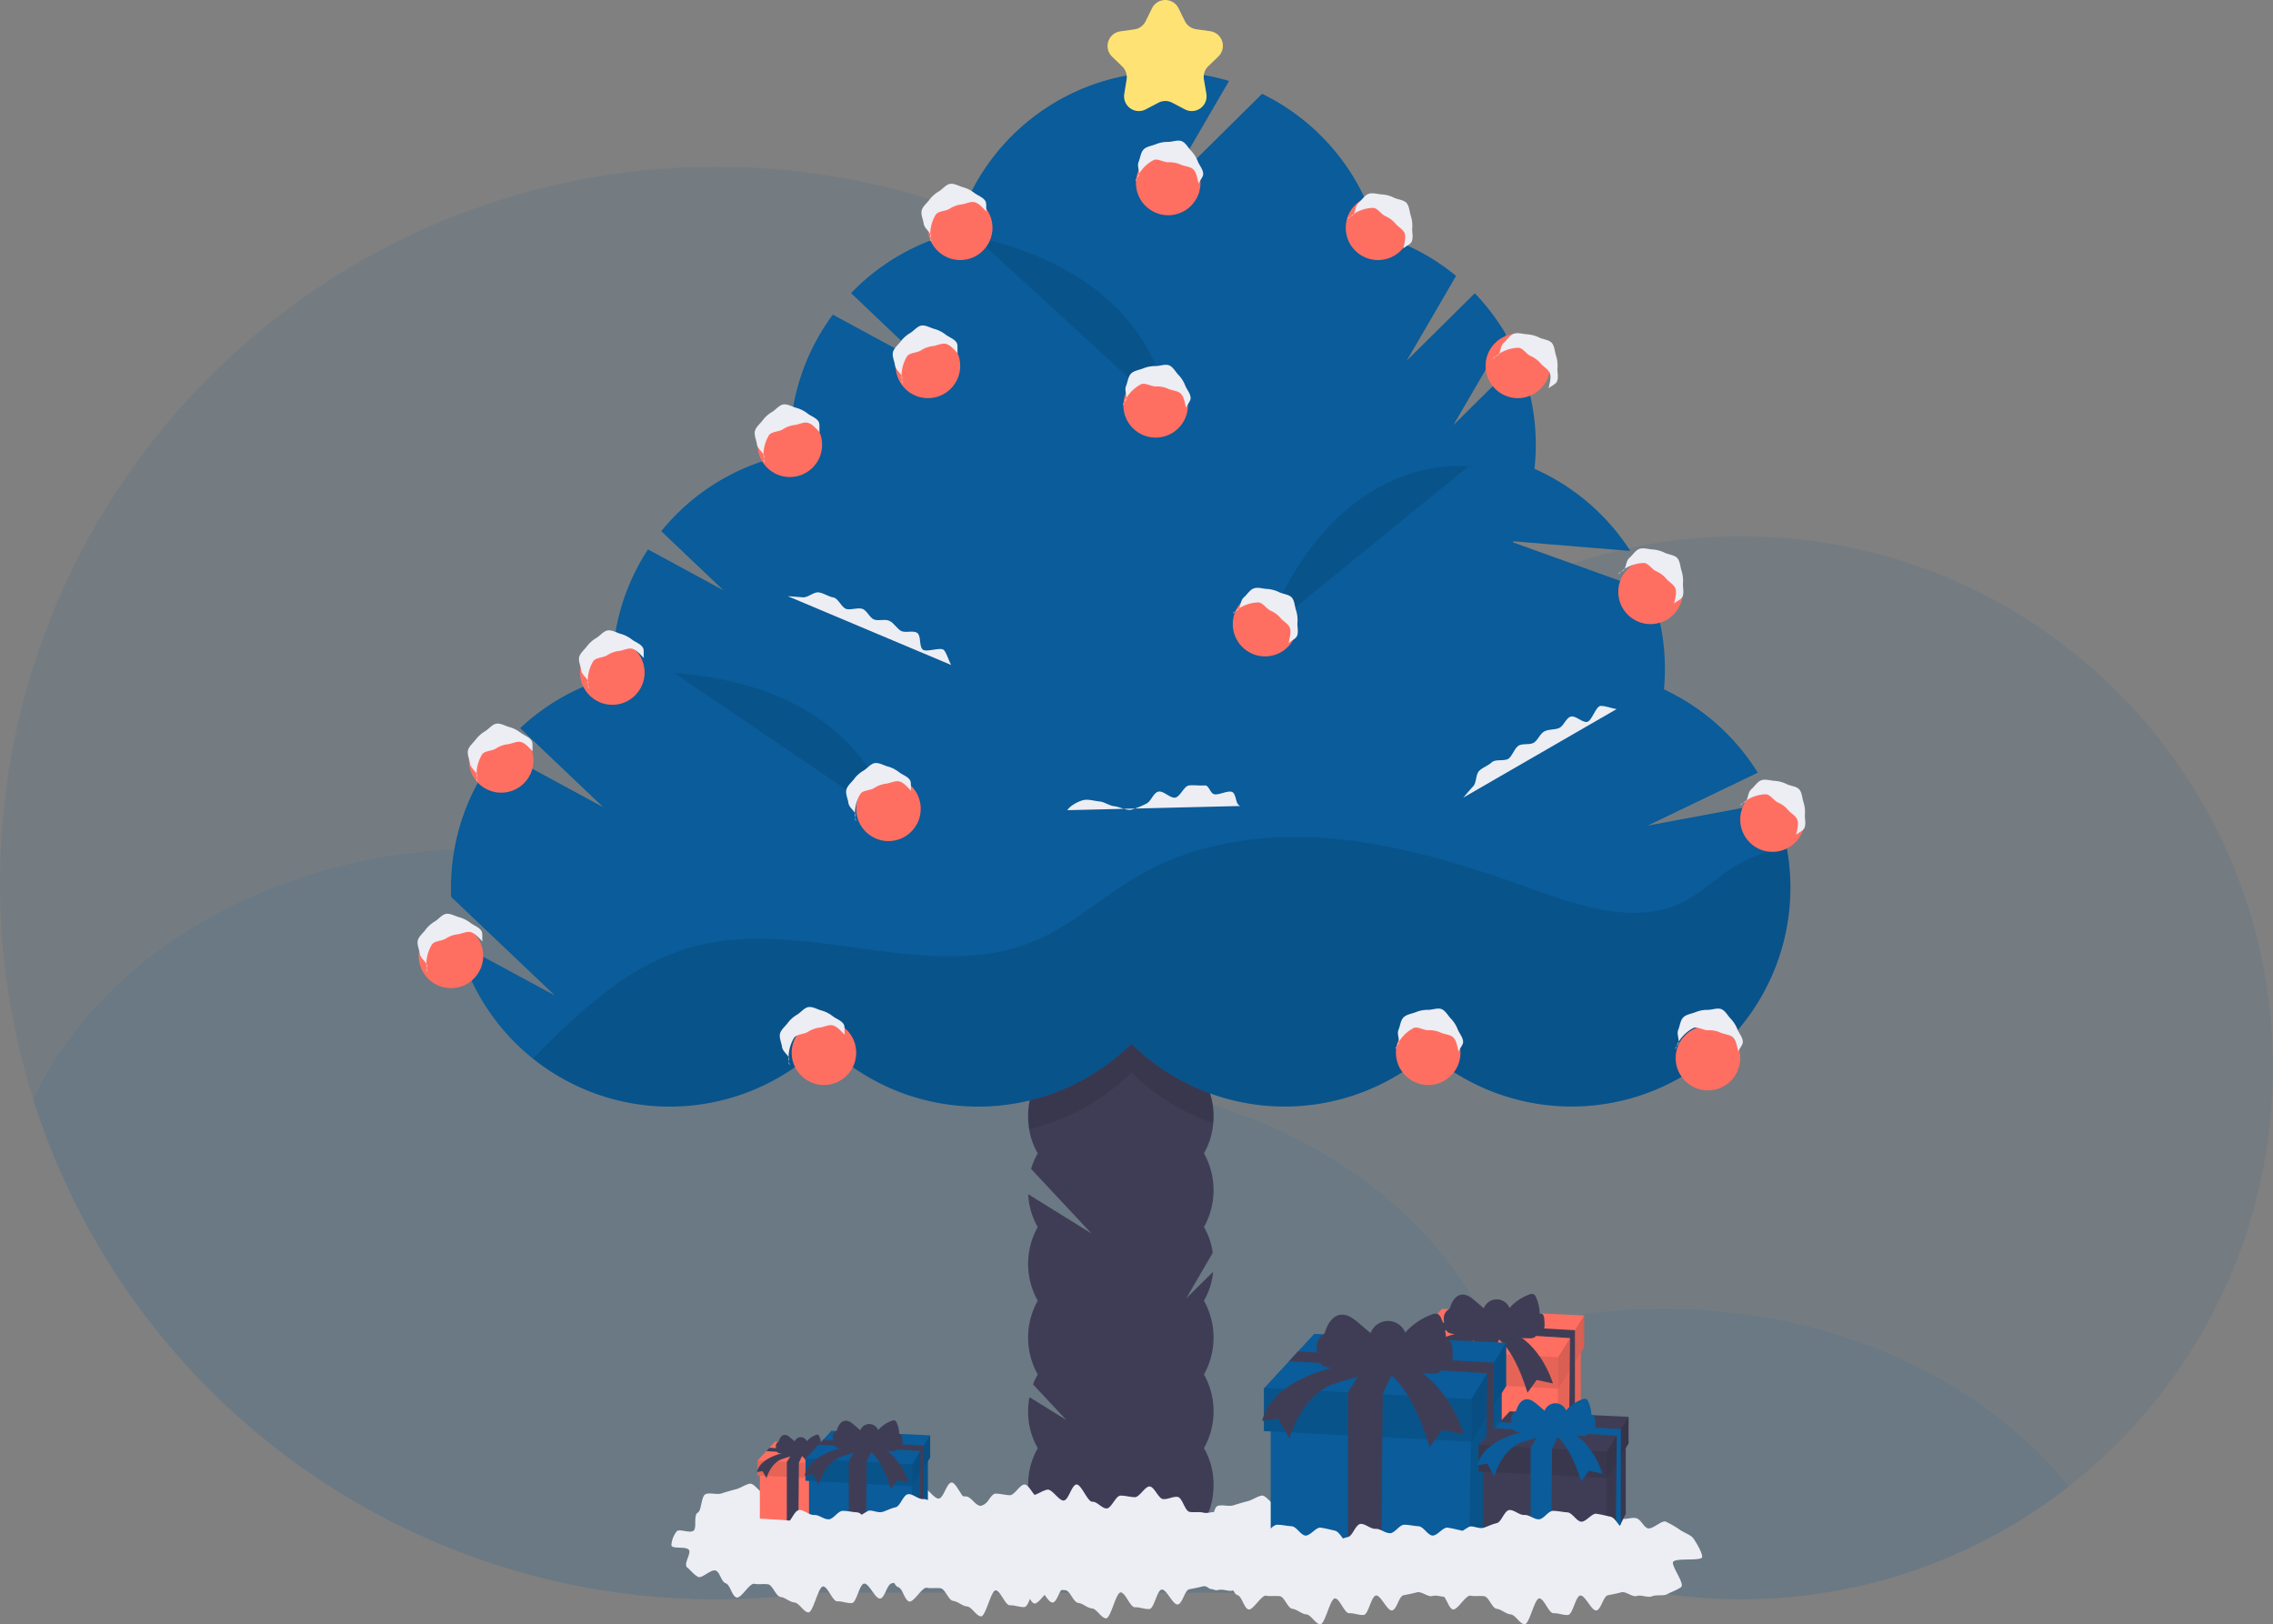 <svg xmlns="http://www.w3.org/2000/svg" id="e6c98ea5-9308-41c5-8929-78927818e530" data-name="Layer 1" viewBox="0 0 1145.7 818.64" class="injected-svg ClassicGrid__ImageFile-sc-td9pmq-4 fNAcXv grid_media" xmlns:xlink="http://www.w3.org/1999/xlink"><rect x="0" y="0" width="1145.7" height="818.64" fill="#808080" stroke="none"/><title>christmas tree</title><path d="M1172.85,581.81A268.06,268.06,0,0,1,862.36,846.33H437.65a364.06,364.06,0,0,1-49.5,3.38q-17.83,0-35.23-1.7A360.62,360.62,0,0,1,27.15,488.71c0-199.38,161.63-361,361-361,160.57,0,296.63,104.84,343.52,249.8A266.84,266.84,0,0,1,905,313.91C1052.91,313.91,1172.85,433.85,1172.85,581.81Z" transform="translate(-27.15 -43.67)" fill="#0a5c9a" opacity="0.1"></path><path d="M1069.94,792.88a268.31,268.31,0,0,1-207.58,53.45H437.65a364.06,364.06,0,0,1-49.5,3.38q-17.83,0-35.23-1.7a361.17,361.17,0,0,1-309-250.21C78.5,523.91,167.34,471.33,271.5,471.33,373,471.33,460,521.27,496.31,592.2a301.82,301.82,0,0,1,54.19-4.87C655.7,587.33,745.27,641,779.09,716a295.63,295.63,0,0,1,86.41-12.71C951.3,703.33,1026.71,739,1069.94,792.88Z" transform="translate(-27.15 -43.67)" fill="#0a5c9a" opacity="0.1"></path><path d="M638.66,609.76A35.88,35.88,0,0,1,634,624.92a38.06,38.06,0,0,1,0,37.15,35.49,35.49,0,0,1,4.43,13l-13.38,23,13.57-13.43A35.9,35.9,0,0,1,634,699.22a38.08,38.08,0,0,1,0,37.16,38.06,38.06,0,0,1,0,37.15,36.77,36.77,0,0,1,4.84,18.57c0,16.79-10.39,30.39-23.22,30.39-.36,0-.71,0-1.07,0a177,177,0,0,0-21.36,0c-.35,0-.72,0-1.07,0s-.71,0-1.07,0a177,177,0,0,0-21.36,0c-.35,0-.72,0-1.07,0-12.82,0-23.22-13.6-23.22-30.39a36.58,36.58,0,0,1,4.85-18.57A36.62,36.62,0,0,1,545.37,755a39.31,39.31,0,0,1,.67-7.19l18.59,11.54-16.78-17.95a31.6,31.6,0,0,1,2.37-5,38,38,0,0,1,0-37.16,38,38,0,0,1,0-37.15,36.1,36.1,0,0,1-4.78-16.53l31.85,19.76-30.42-32.52a34.46,34.46,0,0,1,3.35-7.86,35.06,35.06,0,0,1-4.32-12.14,38.66,38.66,0,0,1-.53-6.43,36.62,36.62,0,0,1,4.85-18.58,36.58,36.58,0,0,1-4.85-18.57c0-16.79,10.4-30.4,23.22-30.4A19.18,19.18,0,0,1,580.34,543a18.6,18.6,0,0,1,23.5,0,19.16,19.16,0,0,1,11.75-4.18c12.83,0,23.22,13.61,23.22,30.4A36.77,36.77,0,0,1,634,587.77a36.81,36.81,0,0,1,4.84,18.58C638.81,607.5,638.76,608.64,638.66,609.76Z" transform="translate(-27.15 -43.67)" fill="#3f3d56"></path><path d="M634,587.77a36.81,36.81,0,0,1,4.84,18.58c0,1.15,0,2.29-.15,3.41a110.06,110.06,0,0,1-41.21-25.57,110,110,0,0,1-51.55,28.59,38.66,38.66,0,0,1-.53-6.43,36.62,36.62,0,0,1,4.85-18.58,36.58,36.58,0,0,1-4.85-18.57c0-16.79,10.4-30.4,23.22-30.4A19.18,19.18,0,0,1,580.34,543a18.6,18.6,0,0,1,23.5,0,19.16,19.16,0,0,1,11.75-4.18c12.83,0,23.22,13.61,23.22,30.4A36.77,36.77,0,0,1,634,587.77Z" transform="translate(-27.15 -43.67)" opacity="0.1"></path><path d="M857.66,459.78l55.49-26.67a110.65,110.65,0,0,0-47.29-42c.31-3.39.48-6.82.48-10.29a110,110,0,0,0-7-38.8L789.74,317l.25-.51,58.92,4.85a110.76,110.76,0,0,0-48.31-41.38,112,112,0,0,0,.66-12.07,109.91,109.91,0,0,0-8.54-42.62l-33,32.67,26.57-45.61a110.85,110.85,0,0,0-15.77-20.85l-34.3,33.93,24.86-42.68a109.93,109.93,0,0,0-39.36-20.78,110.5,110.5,0,0,0-58.41-71l-48.2,47.68,31.54-54.16a110.35,110.35,0,0,0-137.88,76.43,110.1,110.1,0,0,0-52.64,30.51l38.67,36.77-47.85-25.93a109.79,109.79,0,0,0-21.65,65.63c0,1.56,0,3.11.11,4.66a110.15,110.15,0,0,0-64.95,38.85l31.31,29.77-38-20.6a109.74,109.74,0,0,0-17.94,60.29c0,1.28,0,2.55.08,3.82a110,110,0,0,0-46.58,26l41.89,39.82-52.45-28.42a109.75,109.75,0,0,0-24.28,69c0,1.56,0,3.11.11,4.66l52.22,49.64L258,519a110.28,110.28,0,0,0,184.44,50.34,110.24,110.24,0,0,0,155,.44A110.24,110.24,0,0,0,747,574.33,110.29,110.29,0,0,0,920.86,448Z" transform="translate(-27.15 -43.67)" fill="#0a5c9a"></path><path d="M875.81,498.16c-23.34,11.84-51.31,2.53-75.95-6.29-32.24-11.55-65.19-22.13-99.29-25.37s-69.76,1.31-99.43,18.42c-17.72,10.22-33,24.68-51.82,32.73-53.05,22.71-115.38-11.58-171.26,2.81-32.88,8.46-57.84,31.92-82.2,56.72a110.22,110.22,0,0,0,146.59-7.89,110.24,110.24,0,0,0,155,.44A110.24,110.24,0,0,0,747,574.33a110.27,110.27,0,0,0,182.58-83.25,111.31,111.31,0,0,0-1.89-20.38,74.76,74.76,0,0,0-28.52,11.14C891.26,487.08,884.3,493.85,875.81,498.16Z" transform="translate(-27.15 -43.67)" opacity="0.1"></path><path d="M518.39,162.84c23,5.32,45.57,14.09,63.82,29S614,228.45,615.62,252" transform="translate(-27.15 -43.67)" opacity="0.1"></path><path d="M665,362c8.61-21.95,20.56-43,38-58.93s40.82-26.13,64.32-24.33" transform="translate(-27.15 -43.67)" opacity="0.1"></path><path d="M366.9,382.8c23.49,1.92,47.13,7.3,67.36,19.41s36.78,31.56,41.82,54.6" transform="translate(-27.15 -43.67)" opacity="0.1"></path><circle cx="467.72" cy="184.4" r="16.27" fill="#ff6f61"></circle><circle cx="483.99" cy="114.8" r="16.27" fill="#ff6f61"></circle><circle cx="398.12" cy="224.16" r="16.27" fill="#ff6f61"></circle><circle cx="694.58" cy="114.8" r="16.27" fill="#ff6f61"></circle><circle cx="765.07" cy="184.4" r="16.27" fill="#ff6f61"></circle><circle cx="831.96" cy="298.28" r="16.27" fill="#ff6f61"></circle><circle cx="893.42" cy="413.06" r="16.27" fill="#ff6f61"></circle><circle cx="719.88" cy="530.56" r="16.27" fill="#ff6f61"></circle><circle cx="415.3" cy="530.56" r="16.27" fill="#ff6f61"></circle><circle cx="582.5" cy="204.28" r="16.27" fill="#ff6f61"></circle><circle cx="637.64" cy="314.55" r="16.27" fill="#ff6f61"></circle><circle cx="860.88" cy="533.27" r="16.27" fill="#ff6f61"></circle><circle cx="447.83" cy="407.64" r="16.27" fill="#ff6f61"></circle><circle cx="588.83" cy="92.21" r="16.27" fill="#ff6f61"></circle><circle cx="308.64" cy="338.95" r="16.27" fill="#ff6f61"></circle><circle cx="227.3" cy="481.75" r="16.27" fill="#ff6f61"></circle><circle cx="252.61" cy="383.24" r="16.27" fill="#ff6f61"></circle><path d="M842,401.05c-2.52-.36-5.47-1.65-8-1.61s-4.42,7.68-6.93,8.07-5.74-3.39-8.19-2.68-3.55,4.81-5.9,5.78-5.16.48-7.4,1.67-3.13,4.28-5.24,5.66-6,.16-8,1.71-2.72,4.58-4.64,6.24-6.71.17-8.55,1.92-4.69,2.6-6.47,4.41-1.21,5.93-3,7.77-3.32,3.85-5,5.7" transform="translate(-27.15 -43.67)" fill="#ededf4"></path><path d="M506.56,378.81c-1.24-2.23-2-5.41-3.52-7.4s-9,1.32-10.86-.44-.63-6.76-2.67-8.28-6.06.19-8.25-1.09-3.46-3.89-5.76-5-5.32.17-7.7-.67-3.68-4.78-6.12-5.45-5.31.67-7.79.15-4.15-5.44-6.66-5.84-4.9-2.24-7.42-2.57-5.47,2.76-8,2.49-5.08-.32-7.59-.58" transform="translate(-27.15 -43.67)" fill="#ededf4"></path><path d="M565.14,452c1.41-2.28,5.18-4.26,7.76-5s5.82.36,8.37.58,5.07,2.2,7.67,2.45,6.11,2.36,8.67,1.69a49.37,49.37,0,0,0,7.32-3c2.41-1.09,3.46-5.34,6-6.05s6,3.4,8.56,3,4.4-5.86,7-6.14,5.33.2,8,0c1.93-.16,2.63,3.72,4.45,4.36,2.53.89,8.24-2.74,9.93-.55s1,5.68,3.5,6.55" transform="translate(-27.15 -43.67)" fill="#ededf4"></path><path d="M609.65,238.43a13.92,13.92,0,0,1,6.31,1.18c2.13,1,5,.91,6.56,2.67s1.83,4.64,2.49,6.91c.41-1.43,2.27-3.28,2.27-4.85,0-2.21-1.86-4.28-2.66-6.2a16.32,16.32,0,0,0-3.36-5.41c-1.5-1.5-2.78-4.09-4.76-4.91s-4.64.34-6.85.34a16.08,16.08,0,0,0-6.22,1.16c-2,.82-4.67,1.13-6.17,2.62s-1.69,4.23-2.52,6.22.23,4,.23,6.18c0,1.57-2,2.24-1.6,3.67a15.35,15.35,0,0,1,3.15-6,18.76,18.76,0,0,1,5.79-4.69C604.38,236.41,607.23,238.43,609.65,238.43Z" transform="translate(-27.15 -43.67)" fill="#ededf4"></path><path d="M747,562.9a13.92,13.92,0,0,1,6.31,1.18c2.13,1,5,.91,6.56,2.67s1.83,4.64,2.49,6.92c.41-1.44,2.27-3.29,2.27-4.86,0-2.21-1.86-4.28-2.66-6.2a16.32,16.32,0,0,0-3.36-5.41c-1.5-1.49-2.78-4.08-4.76-4.91s-4.64.34-6.85.34a16.08,16.08,0,0,0-6.22,1.16c-2,.82-4.67,1.13-6.17,2.63s-1.69,4.23-2.52,6.21.23,4,.23,6.18c0,1.57-2,2.24-1.6,3.67a15.42,15.42,0,0,1,3.15-6,18.83,18.83,0,0,1,5.8-4.69C741.76,560.89,744.61,562.9,747,562.9Z" transform="translate(-27.15 -43.67)" fill="#ededf4"></path><path d="M888,562.9a13.88,13.88,0,0,1,6.3,1.18c2.14,1,5,.91,6.57,2.67s1.83,4.64,2.48,6.92c.42-1.44,2.27-3.29,2.27-4.86,0-2.21-1.86-4.28-2.65-6.2a16.51,16.51,0,0,0-3.37-5.41c-1.49-1.49-2.77-4.08-4.76-4.91s-4.63.34-6.84.34a16,16,0,0,0-6.22,1.16c-2,.82-4.67,1.13-6.17,2.63s-1.69,4.23-2.52,6.21.23,4,.23,6.18c0,1.57-2,2.24-1.6,3.67a15.53,15.53,0,0,1,3.14-6,19.06,19.06,0,0,1,5.8-4.69C882.75,560.89,885.61,562.9,888,562.9Z" transform="translate(-27.15 -43.67)" fill="#ededf4"></path><path d="M467.73,440.87a14,14,0,0,1,6-2.23c2.34-.25,4.79-1.78,7-1.05s4,3,5.69,4.64c-.38-1.45.24-4-.57-5.32-1.13-1.89-3.78-2.73-5.44-4a16.36,16.36,0,0,0-5.67-2.91c-2.05-.51-4.47-2.06-6.6-1.74s-3.81,2.64-5.7,3.78a16,16,0,0,0-4.75,4.19c-1.28,1.73-3.4,3.38-3.92,5.43s.7,4.49,1,6.62,2.21,3.31,3.34,5.2c.81,1.34-.53,3,.56,4a15.21,15.21,0,0,1-.36-6.73,18.6,18.6,0,0,1,2.56-7C462.19,441.89,465.65,442.12,467.73,440.87Z" transform="translate(-27.15 -43.67)" fill="#ededf4"></path><path d="M434.28,563.79a14.08,14.08,0,0,1,6-2.23c2.33-.25,4.79-1.78,7-1s3.95,3,5.69,4.64c-.38-1.45.24-4-.57-5.32-1.13-1.89-3.78-2.73-5.45-4a16.31,16.31,0,0,0-5.66-2.91c-2.06-.51-4.48-2.06-6.61-1.74s-3.8,2.64-5.7,3.78a16.13,16.13,0,0,0-4.74,4.19c-1.28,1.73-3.4,3.38-3.92,5.43s.7,4.49,1,6.62,2.21,3.31,3.34,5.2c.81,1.34-.54,2.95.56,4a15.21,15.21,0,0,1-.36-6.73,18.6,18.6,0,0,1,2.56-7C428.75,564.81,432.21,565,434.28,563.79Z" transform="translate(-27.15 -43.67)" fill="#ededf4"></path><path d="M333.06,374a14,14,0,0,1,6-2.23c2.34-.25,4.8-1.78,7-1.05s4,3,5.69,4.63c-.38-1.44.24-4-.57-5.31-1.13-1.89-3.78-2.73-5.44-4a16.33,16.33,0,0,0-5.67-2.9c-2-.52-4.47-2.06-6.6-1.74s-3.81,2.64-5.7,3.78a16,16,0,0,0-4.75,4.19c-1.28,1.73-3.4,3.37-3.92,5.43s.7,4.49,1,6.62,2.21,3.3,3.34,5.2c.81,1.34-.53,2.94.56,4a15.22,15.22,0,0,1-.36-6.73,18.6,18.6,0,0,1,2.56-7C327.52,375,331,375.23,333.06,374Z" transform="translate(-27.15 -43.67)" fill="#ededf4"></path><path d="M277,421a14,14,0,0,1,6-2.23c2.34-.26,4.8-1.78,7-1.05s4,3,5.69,4.63c-.38-1.44.24-4-.57-5.31-1.13-1.89-3.77-2.73-5.44-4a16.37,16.37,0,0,0-5.66-2.9c-2.06-.52-4.48-2.06-6.61-1.75s-3.81,2.65-5.7,3.78a16.17,16.17,0,0,0-4.74,4.2c-1.29,1.73-3.41,3.37-3.92,5.43s.7,4.49,1,6.62,2.21,3.3,3.35,5.19c.8,1.35-.54,2.95.55,4a15.52,15.52,0,0,1-.36-6.73,19.06,19.06,0,0,1,2.56-7C271.49,422,274.94,422.23,277,421Z" transform="translate(-27.15 -43.67)" fill="#ededf4"></path><path d="M251.71,516.79a14.09,14.09,0,0,1,6-2.23c2.34-.25,4.8-1.78,7-1s3.95,3,5.69,4.64c-.39-1.45.23-4-.57-5.32-1.14-1.89-3.78-2.73-5.45-4a16.57,16.57,0,0,0-5.66-2.91c-2.06-.51-4.48-2-6.61-1.74s-3.81,2.65-5.7,3.78a16.13,16.13,0,0,0-4.74,4.19c-1.28,1.73-3.41,3.38-3.92,5.43s.7,4.5,1,6.62,2.22,3.31,3.35,5.2c.81,1.35-.54,2.95.56,4a15.41,15.41,0,0,1-.37-6.74,18.79,18.79,0,0,1,2.57-7C246.18,517.81,249.64,518,251.71,516.79Z" transform="translate(-27.15 -43.67)" fill="#ededf4"></path><path d="M421.63,260.11a14.09,14.09,0,0,1,6-2.23c2.34-.26,4.8-1.78,7-1.05s3.95,3,5.69,4.63c-.39-1.44.23-4-.57-5.31-1.14-1.89-3.78-2.73-5.45-4a16.37,16.37,0,0,0-5.66-2.9c-2.06-.52-4.48-2.06-6.61-1.75s-3.81,2.65-5.7,3.78a16.17,16.17,0,0,0-4.74,4.2c-1.28,1.72-3.41,3.37-3.92,5.43s.7,4.49,1,6.62,2.22,3.3,3.35,5.19c.81,1.35-.54,2.95.56,4a15.37,15.37,0,0,1-.37-6.73,18.84,18.84,0,0,1,2.57-7C416.1,261.12,419.55,261.35,421.63,260.11Z" transform="translate(-27.15 -43.67)" fill="#ededf4"></path><path d="M491.22,220.34a14.08,14.08,0,0,1,6-2.23c2.33-.25,4.79-1.78,7-1.05s3.95,3,5.69,4.63c-.38-1.44.24-4-.57-5.31-1.13-1.89-3.78-2.73-5.45-4a16.2,16.2,0,0,0-5.66-2.9c-2.05-.52-4.48-2.06-6.6-1.74s-3.81,2.64-5.71,3.78a16.13,16.13,0,0,0-4.74,4.19c-1.28,1.73-3.4,3.37-3.92,5.43s.7,4.49,1,6.62,2.21,3.3,3.34,5.2c.81,1.34-.53,2.94.56,4a15.22,15.22,0,0,1-.36-6.73,18.6,18.6,0,0,1,2.56-7C485.69,221.35,489.15,221.58,491.22,220.34Z" transform="translate(-27.15 -43.67)" fill="#ededf4"></path><path d="M505.69,148.94a14,14,0,0,1,6-2.23c2.34-.26,4.8-1.78,7-1.05s4,3,5.69,4.63c-.38-1.44.24-4-.57-5.31-1.13-1.89-3.78-2.73-5.44-4a16.33,16.33,0,0,0-5.67-2.9c-2.05-.52-4.47-2.06-6.6-1.75s-3.81,2.65-5.7,3.78a16.22,16.22,0,0,0-4.75,4.2c-1.28,1.72-3.4,3.37-3.92,5.43s.7,4.49,1,6.62,2.21,3.3,3.34,5.19c.81,1.35-.53,2.95.56,4a15.22,15.22,0,0,1-.36-6.73,18.65,18.65,0,0,1,2.56-7C500.15,150,503.61,150.18,505.69,148.94Z" transform="translate(-27.15 -43.67)" fill="#ededf4"></path><path d="M616,125.45a13.88,13.88,0,0,1,6.3,1.18c2.14,1,5.05.91,6.57,2.67s1.83,4.64,2.48,6.92c.42-1.44,2.27-3.29,2.27-4.86,0-2.21-1.86-4.28-2.65-6.2a16.51,16.51,0,0,0-3.37-5.41c-1.49-1.49-2.77-4.08-4.76-4.91s-4.63.34-6.84.34a16,16,0,0,0-6.22,1.16c-2,.82-4.68,1.13-6.17,2.63s-1.69,4.23-2.52,6.21.23,4,.23,6.18c0,1.57-2,2.24-1.6,3.67a15.53,15.53,0,0,1,3.14-6,18.94,18.94,0,0,1,5.8-4.69C610.7,123.44,613.56,125.45,616,125.45Z" transform="translate(-27.15 -43.67)" fill="#ededf4"></path><path d="M725.36,152.56a14,14,0,0,1,5.17,3.81c1.5,1.81,4.14,3,4.74,5.26s-.36,5-.76,7.3c1-1.11,3.47-2,4.15-3.39,1-2,.19-4.66.31-6.73a16.41,16.41,0,0,0-.69-6.33c-.7-2-.73-4.88-2.16-6.49s-4.32-1.72-6.3-2.67a16,16,0,0,0-6.11-1.66c-2.15-.12-4.7-1-6.7-.3s-3.36,3.06-5,4.49-1.53,3.67-2.49,5.66c-.68,1.41-2.77,1.15-3,2.63a15.33,15.33,0,0,1,5.42-4,18.83,18.83,0,0,1,7.26-1.71C721.48,148.47,723.18,151.51,725.36,152.56Z" transform="translate(-27.15 -43.67)" fill="#ededf4"></path><path d="M798.57,223.06a14,14,0,0,1,5.17,3.8c1.5,1.82,4.14,3,4.74,5.27s-.36,5-.76,7.3c1-1.11,3.47-2,4.15-3.39,1-2,.19-4.66.31-6.74a16.38,16.38,0,0,0-.69-6.32c-.7-2-.73-4.88-2.16-6.49s-4.32-1.72-6.3-2.68a16.2,16.2,0,0,0-6.11-1.65c-2.15-.13-4.7-1-6.7-.31s-3.36,3.07-5,4.5-1.53,3.67-2.49,5.66c-.68,1.41-2.77,1.15-3,2.63a15.36,15.36,0,0,1,5.42-4,19,19,0,0,1,7.26-1.7C794.69,219,796.39,222,798.57,223.06Z" transform="translate(-27.15 -43.67)" fill="#ededf4"></path><path d="M861.84,331.52a14,14,0,0,1,5.17,3.8c1.49,1.81,4.14,3,4.74,5.27s-.36,5-.76,7.3c1-1.11,3.46-2,4.14-3.39,1-2,.2-4.66.31-6.74a16.41,16.41,0,0,0-.68-6.33c-.7-2-.73-4.88-2.16-6.48s-4.32-1.72-6.31-2.68a16.31,16.31,0,0,0-6.1-1.66c-2.15-.12-4.7-1-6.7-.3s-3.36,3.07-5,4.5-1.53,3.67-2.49,5.66c-.68,1.41-2.77,1.15-3,2.63a15.36,15.36,0,0,1,5.42-4,18.82,18.82,0,0,1,7.26-1.7C858,327.43,859.66,330.47,861.84,331.52Z" transform="translate(-27.15 -43.67)" fill="#ededf4"></path><path d="M667.51,351.4a13.9,13.9,0,0,1,5.17,3.81c1.5,1.81,4.14,3,4.74,5.26s-.35,5-.75,7.3c1-1.11,3.46-2,4.14-3.39,1-2,.19-4.66.31-6.73a16.41,16.41,0,0,0-.68-6.33c-.7-2-.73-4.88-2.17-6.49s-4.31-1.71-6.3-2.67a15.94,15.94,0,0,0-6.11-1.66c-2.15-.12-4.69-1-6.69-.3s-3.37,3.06-5,4.49-1.53,3.67-2.49,5.66c-.68,1.42-2.77,1.16-3,2.63a15.24,15.24,0,0,1,5.42-4,18.78,18.78,0,0,1,7.25-1.71C663.63,347.31,665.33,350.35,667.51,351.4Z" transform="translate(-27.15 -43.67)" fill="#ededf4"></path><path d="M923.3,448.11a14,14,0,0,1,5.17,3.81c1.49,1.81,4.13,3,4.74,5.26s-.36,5-.76,7.3c1-1.11,3.46-2,4.14-3.39,1-2,.2-4.66.31-6.73a16.41,16.41,0,0,0-.68-6.33c-.7-2-.73-4.88-2.16-6.49s-4.32-1.72-6.31-2.67a15.94,15.94,0,0,0-6.1-1.66c-2.15-.12-4.7-1-6.7-.3s-3.36,3.06-5,4.49-1.53,3.67-2.49,5.66c-.68,1.41-2.77,1.15-3,2.63a15.24,15.24,0,0,1,5.42-4,18.83,18.83,0,0,1,7.26-1.71C919.42,444,921.12,447.06,923.3,448.11Z" transform="translate(-27.15 -43.67)" fill="#ededf4"></path><path d="M621.19,47.83l3.2,6.48A7.47,7.47,0,0,0,630,58.39l7.15,1a7.46,7.46,0,0,1,4.13,12.73l-5.17,5A7.49,7.49,0,0,0,634,83.81l1.22,7.12a7.46,7.46,0,0,1-10.82,7.86L618,95.43a7.47,7.47,0,0,0-6.94,0l-6.4,3.36a7.46,7.46,0,0,1-10.82-7.86L595,83.81a7.49,7.49,0,0,0-2.15-6.61l-5.17-5a7.46,7.46,0,0,1,4.13-12.73l7.15-1a7.47,7.47,0,0,0,5.62-4.08l3.2-6.48A7.46,7.46,0,0,1,621.19,47.83Z" transform="translate(-27.15 -43.67)" fill="#fee374"></path><path d="M782.13,828.33c0,2.31-13.2.35-14.63,2.5-1.2,1.79,6.07,11.08,4,12.72-1.72,1.36-4.73,2.34-7,3.57-2,1.07-5.35.13-7.69,1.08-2.11.86-5.28-.91-7.67-.15-2.19.7-5.35-2.45-7.75-1.85s-4.33,1-6.74,1.45-3.43,7.31-5.85,7.67-5.65-7.79-8.08-7.52-3.79,9.64-6.22,9.81-4.85-1-7.27-.88-4.78-7.49-7.2-7.49-5,13.15-7.39,13.07-4.7-4.84-7.05-5-4.64-2.54-7-2.8-4-6-6.28-6.35-4.68.18-7-.27-6.6,7.49-8.85,6.92-3.27-6.47-5.47-7.17c-2.38-.75-2.86-5.52-5-6.38-2.35-1-7.06,4.2-9,3.13-2.27-1.23-3.72-3.35-5.44-4.71-2.09-1.64,2.07-7,.88-8.8-1.44-2.15-8.86-.23-8.86-2.54a12.61,12.61,0,0,1,2.57-6.75c1.2-1.79,6.54,1.13,8.63-.51,1.72-1.35-.19-7.83,2.09-9.06,2-1.07,1.65-8.39,4-9.34,2.11-.86,5.64.42,8-.34,2.2-.7,4.79-1.48,7.19-2.08s4.61-2.34,7-2.81,5.94,5.83,8.36,5.47,3.89-7.81,6.32-8.07,5.63,8.87,8.05,8.7,4.78,3.45,7.2,3.37,4.54-6.47,7-6.47,4.79.72,7.15.8,5.19-5.57,7.54-5.4,4.38,6.1,6.72,6.35,5.08-1.43,7.39-1.09,3.61,7.06,5.9,7.51,4.77-.15,7,.41c2.41.61,5.12-.85,7.32-.16,2.38.76,3.44,4.13,5.55,5,2.35,1,7.35-4.33,9.32-3.26a50.4,50.4,0,0,1,6.6,3.76c2.09,1.64,6,2.85,7.22,4.65C779.16,821.15,782.13,826,782.13,828.33Z" transform="translate(-27.15 -43.67)" fill="#ededf4"></path><path d="M885.13,828.33c0,2.31-13.2.35-14.63,2.5-1.2,1.79,6.07,11.08,4,12.72-1.72,1.36-4.73,2.34-7,3.57-2,1.07-5.35.13-7.69,1.08-2.11.86-5.28-.91-7.67-.15-2.19.7-5.35-2.45-7.75-1.85s-4.33,1-6.74,1.45-3.43,7.31-5.85,7.67-5.65-7.79-8.08-7.52-3.79,9.64-6.22,9.81-4.85-1-7.27-.88-4.78-7.49-7.2-7.49-5,13.15-7.39,13.07-4.7-4.84-7.05-5-4.64-2.54-7-2.8-4-6-6.28-6.35-4.68.18-7-.27-6.6,7.49-8.85,6.92-3.27-6.47-5.47-7.17c-2.38-.75-2.86-5.52-5-6.38-2.35-1-7.06,4.2-9,3.13-2.27-1.23-3.72-3.35-5.44-4.71-2.09-1.64,2.07-7,.88-8.8-1.44-2.15-8.86-.23-8.86-2.54a12.61,12.61,0,0,1,2.57-6.75c1.2-1.79,6.54,1.13,8.63-.51,1.72-1.35-.19-7.83,2.09-9.06,2-1.07,1.65-8.39,4-9.34,2.11-.86,5.64.42,8-.34,2.2-.7,4.79-1.48,7.19-2.08s4.61-2.34,7-2.81,5.94,5.83,8.36,5.47,3.89-7.81,6.32-8.07,5.63,8.87,8.05,8.7,4.78,3.45,7.2,3.37,4.54-6.47,7-6.47,4.79.72,7.15.8,5.19-5.57,7.54-5.4,4.38,6.1,6.72,6.35,5.08-1.43,7.39-1.09,3.61,7.06,5.9,7.51,4.77-.15,7,.41c2.41.61,5.12-.85,7.32-.16,2.38.76,3.44,4.13,5.55,5,2.35,1,7.35-4.33,9.32-3.26a50.4,50.4,0,0,1,6.6,3.76c2.09,1.64,6,2.85,7.22,4.65C882.16,821.15,885.13,826,885.13,828.33Z" transform="translate(-27.15 -43.67)" fill="#ededf4"></path><path d="M611.13,824.33c0,2.31-13.2.35-14.63,2.5-1.2,1.79,6.07,11.08,4,12.72-1.72,1.36-4.73,2.34-7,3.57-2,1.07-5.35.13-7.69,1.08-2.11.86-5.28-.91-7.67-.15-2.19.7-5.35-2.45-7.75-1.85s-4.33,1-6.74,1.45-3.43,7.31-5.85,7.67-5.65-7.79-8.08-7.52-3.79,9.64-6.22,9.81-4.85-1-7.27-.88-4.78-7.49-7.2-7.49-5,13.15-7.39,13.07-4.7-4.84-7.05-5-4.64-2.54-7-2.8-4-6-6.28-6.35-4.68.18-7-.27-6.6,7.49-8.85,6.92c-2.4-.6-3.27-6.47-5.47-7.17-2.38-.75-2.86-5.52-5-6.38-2.35-1-7.06,4.2-9,3.13-2.27-1.23-3.72-3.35-5.44-4.71-2.09-1.64,2.07-7,.88-8.8-1.44-2.15-8.86-.23-8.86-2.54a12.61,12.61,0,0,1,2.57-6.75c1.2-1.79,6.54,1.13,8.63-.51,1.72-1.35-.19-7.83,2.09-9.06,2-1.07,1.65-8.39,4-9.34,2.11-.86,5.64.42,8-.34,2.2-.7,4.79-1.48,7.19-2.08s4.61-2.34,7-2.81,5.94,5.83,8.36,5.47,3.89-7.81,6.32-8.07,5.63,8.87,8.05,8.7,4.78,3.45,7.2,3.37,4.54-6.47,7-6.47,4.79.72,7.15.8,5.19-5.57,7.54-5.4,4.38,6.1,6.72,6.35,5.08-1.43,7.39-1.09,3.61,7.06,5.9,7.51,4.77-.15,7,.41c2.41.61,5.12-.85,7.32-.16,2.38.76,3.44,4.13,5.55,5,2.35,1,7.35-4.33,9.32-3.26a50.4,50.4,0,0,1,6.6,3.76c2.09,1.64,6,2.85,7.22,4.65C608.16,817.15,611.13,822,611.13,824.33Z" transform="translate(-27.15 -43.67)" fill="#ededf4"></path><path d="M524.13,822.33c0,2.31-13.2.35-14.63,2.5-1.2,1.79,6.07,11.08,4,12.72-1.72,1.36-4.73,2.34-7,3.57-2,1.07-5.35.13-7.69,1.08-2.11.86-5.28-.91-7.67-.15-2.19.7-5.35-2.45-7.75-1.85s-4.33,1-6.74,1.45-3.43,7.31-5.85,7.67-5.65-7.79-8.08-7.52-3.79,9.64-6.22,9.81-4.85-1-7.27-.88-4.78-7.49-7.2-7.49-5,13.15-7.39,13.07-4.7-4.84-7.05-5-4.64-2.54-7-2.8-4-6-6.28-6.35-4.68.18-7-.27-6.6,7.49-8.85,6.92c-2.4-.6-3.27-6.47-5.47-7.17-2.38-.75-2.86-5.52-5-6.38-2.35-1-7.06,4.2-9,3.13-2.27-1.23-3.72-3.35-5.44-4.71-2.09-1.64,2.07-7,.88-8.8-1.44-2.15-8.86-.23-8.86-2.54a12.61,12.61,0,0,1,2.57-6.75c1.2-1.79,6.54,1.13,8.63-.51,1.72-1.35-.19-7.83,2.09-9.06,2-1.07,1.65-8.39,4-9.34,2.11-.86,5.64.42,8-.34,2.2-.7,4.79-1.48,7.19-2.08s4.61-2.34,7-2.81,5.94,5.83,8.36,5.47,3.89-7.81,6.32-8.07,5.63,8.87,8,8.7,4.78,3.45,7.2,3.37,4.54-6.47,7-6.47,4.79.72,7.15.8,5.19-5.57,7.54-5.4,4.38,6.1,6.72,6.35,5.08-1.43,7.39-1.09,3.61,7.06,5.9,7.51,4.77-.15,7,.41c2.41.61,5.12-.85,7.32-.16,2.38.76,3.44,4.13,5.55,5,2.35,1,7.35-4.33,9.32-3.26a50.4,50.4,0,0,1,6.6,3.76c2.09,1.64,6,2.85,7.22,4.65C521.16,815.15,524.13,820,524.13,822.33Z" transform="translate(-27.15 -43.67)" fill="#ededf4"></path><polygon points="423.6 733.92 423.6 755.67 417.85 767.27 417.85 767.27 417.67 767.64 402.44 766.64 396.59 766.25 383 765.35 383 739.33 396.59 739.71 402.66 739.88 418.03 740.32 423.6 733.92" fill="#ff6f61"></polygon><polygon points="423.6 735.2 423.6 755.67 422.2 758.51 422.2 758.51 420.75 761.41 420.75 761.41 417.85 767.27 418.18 745.52 418.24 741.13 421 738.07 421 738.07 422.21 736.74 423.6 735.2" opacity="0.1"></polygon><polygon points="424.38 728.14 424.38 735.74 423.6 736.98 422.21 739.2 420.97 741.17 418.24 745.52 418.18 745.52 381.81 743.65 381.81 736.15 381.9 736.05 386.24 731.36 387.81 729.65 390.66 726.58 424.38 728.14" fill="#ff6f61"></polygon><polygon points="418.24 738.03 418.24 745.52 381.81 743.65 381.81 736.15 381.9 736.05 418.24 738.03" opacity="0.1"></polygon><polygon points="424.38 728.14 424.38 735.74 418.24 745.52 418.24 738.03 424.38 728.14" opacity="0.15"></polygon><polygon points="422.21 731.63 422.21 736.74 422.21 739.2 422.2 758.51 422.2 758.51 420.75 761.41 420.97 741.17 421 738.07 421 738.07 421.05 733.5 386.24 731.36 387.81 729.65 422.21 731.63" fill="#3f3d56"></polygon><polygon points="405.13 731.89 402.69 737.18 402.66 739.88 402.44 766.64 396.59 766.25 396.59 736.83 399.71 731.89 405.13 731.89" fill="#3f3d56"></polygon><path d="M424.24,775.91a7.71,7.71,0,0,1-4.36.16,1.77,1.77,0,0,1-.77-.36,2,2,0,0,1-.47-.94,7.52,7.52,0,0,1-.42-2.24,2.49,2.49,0,0,1,.94-2,2.33,2.33,0,0,0,.35-.27,1.55,1.55,0,0,0,.28-.56c.42-1.27,1.25-2.61,2.57-2.82s2.34.67,3.28,1.47l2.07,1.76a3.27,3.27,0,0,1,6.09-.08,11.62,11.62,0,0,1,4.6-3.16,1.47,1.47,0,0,1,1.21,0,1.36,1.36,0,0,1,.48.65,9.85,9.85,0,0,1,.9,3.92.7.7,0,0,1,.8.28,1.73,1.73,0,0,1,.26.86,11.44,11.44,0,0,1,.09,1.43,2.12,2.12,0,0,1-.38,1.42,2.31,2.31,0,0,1-1.8.56.73.73,0,0,1-.18,1.07,2.1,2.1,0,0,1-1.21.24,8.39,8.39,0,0,1-4.66-1c-.53-.35-1-.82-1.51-1.17a7.3,7.3,0,0,0-4.43-.83C426.61,774.35,425.53,775.48,424.24,775.91Z" transform="translate(-27.15 -43.67)" fill="#3f3d56"></path><path d="M424,775.56s-13.43,1.87-15.3,10l2.81-.42,2,3.54s2.09-7.91,8.23-9.78A69.18,69.18,0,0,1,430,776.7s4.27,1,8.12,13.43l2.19-3,3.85.83s-2.81-9.68-10.41-12.38Z" transform="translate(-27.15 -43.67)" fill="#3f3d56"></path><polygon points="467.7 731.93 467.7 764.04 459.21 781.17 459.21 781.17 458.94 781.71 436.47 780.23 427.83 779.65 407.78 778.33 407.78 739.92 427.83 740.49 436.8 740.74 459.48 741.38 467.7 731.93" fill="#0a5c9a"></polygon><polygon points="467.7 733.83 467.7 764.04 465.62 768.23 465.62 768.23 463.5 772.51 463.5 772.52 459.21 781.17 459.69 749.06 459.79 742.58 463.86 738.07 463.86 738.07 465.64 736.1 467.7 733.83" opacity="0.1"></polygon><polygon points="468.85 723.4 468.85 734.62 467.7 736.46 465.64 739.74 463.81 742.64 459.79 749.06 459.69 749.06 406.01 746.3 406.01 735.23 406.15 735.09 412.56 728.15 414.88 725.64 419.07 721.1 468.85 723.4" fill="#0a5c9a"></polygon><polygon points="459.79 738 459.79 749.06 406.01 746.3 406.01 735.23 406.15 735.09 459.79 738" opacity="0.1"></polygon><polygon points="468.85 723.4 468.85 734.62 459.79 749.06 459.79 738 468.85 723.4" opacity="0.15"></polygon><polygon points="465.64 728.57 465.64 736.1 465.64 739.74 465.62 768.23 465.62 768.23 463.5 772.51 463.81 742.64 463.86 738.07 463.86 738.07 463.94 731.32 412.56 728.15 414.88 725.64 465.64 728.57" fill="#3f3d56"></polygon><polygon points="440.43 728.93 436.83 736.75 436.8 740.74 436.47 780.23 427.83 779.65 427.83 736.23 432.44 728.93 440.43 728.93" fill="#3f3d56"></polygon><path d="M455.72,773.13a11.48,11.48,0,0,1-6.44.23,2.72,2.72,0,0,1-1.13-.52,3.06,3.06,0,0,1-.7-1.39,10.76,10.76,0,0,1-.61-3.31,3.67,3.67,0,0,1,1.37-3,3.45,3.45,0,0,0,.53-.39,2.21,2.21,0,0,0,.4-.83c.63-1.87,1.85-3.86,3.81-4.16s3.45,1,4.84,2.17l3,2.6a4.82,4.82,0,0,1,9-.12,17.06,17.06,0,0,1,6.79-4.66,2.09,2.09,0,0,1,1.79-.07,2.06,2.06,0,0,1,.71.95,14.66,14.66,0,0,1,1.32,5.79,1,1,0,0,1,1.18.41,2.67,2.67,0,0,1,.39,1.27,18.52,18.52,0,0,1,.12,2.11,3.18,3.18,0,0,1-.55,2.1,3.46,3.46,0,0,1-2.66.82,1.07,1.07,0,0,1-.27,1.58,3,3,0,0,1-1.79.35c-2.37,0-4.9-.09-6.88-1.41-.78-.52-1.43-1.21-2.21-1.73-1.92-1.27-4.33-1.33-6.55-1.23C459.22,770.83,457.63,772.49,455.72,773.13Z" transform="translate(-27.15 -43.67)" fill="#3f3d56"></path><path d="M455.29,772.61s-19.82,2.76-22.59,14.75l4.15-.62,2.92,5.23s3.07-11.68,12.14-14.45,12.29-3.22,12.29-3.22,6.3,1.53,12,19.82l3.23-4.46,5.68,1.23s-4.15-14.29-15.36-18.28Z" transform="translate(-27.15 -43.67)" fill="#3f3d56"></path><path d="M502.79,818.33c0,1.95-7.75-.23-10.53,1.43-1.76,1-.78,8.55-3.44,9.43-2.1.69-4.83.9-7.4,1.46-2.24.49-5-.46-7.52-.09-2.31.34-4.92-1.06-7.43-.83-2.35.21-4.83-2-7.33-1.93s-4.66.12-7.14.12-4.94,4-7.31,3.9-4.49-5.5-6.83-5.71c-2.52-.23-5.51,5.16-7.81,4.83-2.54-.37-4.85-1.57-7.09-2.05-2.57-.56-3.49-5.68-5.59-6.37-2.66-.87-8.21,5.56-10,4.51-2.78-1.66-3.31-6.75-3.31-8.7s2.68-3.43,5.47-5.1c1.75-1,5,1.25,7.64.38,2.1-.7,3.95-1.77,6.53-2.33,2.23-.49,3.64-6.19,6.17-6.56,2.31-.33,5.14,2.71,7.65,2.48,2.35-.21,4.84,2.3,7.33,2.2s4.64-4.28,7.12-4.28,4.89.67,7.27.78,4.52,4.47,6.87,4.69c2.51.22,5.39-4.37,7.69-4,2.54.37,4.91,1,7.14,1.5,2.58.56,3.79,4.68,5.9,5.37,2.65.87,6.24-1.94,8-.89C497.65,814.19,502.79,816.38,502.79,818.33Z" transform="translate(-27.15 -43.67)" fill="#ededf4"></path><path d="M557.79,810.33c0,1.95-7.75-.23-10.53,1.43-1.76,1-.78,8.55-3.44,9.43-2.1.69-4.83.9-7.4,1.46-2.24.49-5-.46-7.52-.09-2.31.34-4.92-1.06-7.43-.83-2.35.21-4.83-2-7.33-1.93s-4.66.12-7.14.12-4.94,4-7.31,3.9-4.49-5.5-6.83-5.71c-2.52-.23-5.51,5.16-7.81,4.83-2.54-.37-4.85-1.57-7.09-2.05-2.57-.56-3.49-5.68-5.59-6.37-2.66-.87-8.21,5.56-10,4.51-2.78-1.66-3.31-6.75-3.31-8.7s2.68-3.43,5.47-5.1c1.75-1,5,1.25,7.64.38,2.1-.7,3.95-1.77,6.53-2.33,2.23-.49,3.64-6.19,6.17-6.56,2.31-.33,5.14,2.71,7.65,2.48,2.35-.21,4.84,2.3,7.33,2.2s4.64-4.28,7.12-4.28,4.89.67,7.27.78,4.52,4.47,6.87,4.69c2.51.22,5.39-4.37,7.69-4,2.54.37,4.91,1,7.14,1.5,2.58.56,3.79,4.68,5.9,5.37,2.65.87,6.24-1.94,8-.89C552.65,806.19,557.79,808.38,557.79,810.33Z" transform="translate(-27.15 -43.67)" fill="#ededf4"></path><path d="M674.13,825.33c0,2.31-13.2.35-14.63,2.5-1.2,1.79,6.07,11.08,4,12.72-1.72,1.36-4.73,2.34-7,3.57-2,1.07-5.35.13-7.69,1.08-2.11.86-5.28-.91-7.67-.15-2.19.7-5.35-2.45-7.75-1.85s-4.33,1-6.74,1.45-3.43,7.31-5.85,7.67-5.65-7.79-8.08-7.52-3.79,9.64-6.22,9.81-4.85-1-7.27-.88-4.78-7.49-7.2-7.49-5,13.15-7.39,13.07-4.7-4.84-7.05-5-4.64-2.54-7-2.8-4-6-6.28-6.35-4.68.18-7-.27-6.6,7.49-8.85,6.92-3.27-6.47-5.47-7.17c-2.38-.75-2.86-5.52-5-6.38-2.35-1-7.06,4.2-9,3.13-2.27-1.23-3.72-3.35-5.44-4.71-2.09-1.64,2.07-7,.88-8.8-1.44-2.15-8.86-.23-8.86-2.54a12.61,12.61,0,0,1,2.57-6.75c1.2-1.79,6.54,1.13,8.63-.51,1.72-1.35-.19-7.83,2.09-9.06,2-1.07,1.65-8.39,4-9.34,2.11-.86,5.64.42,8-.34,2.2-.7,4.79-1.48,7.19-2.08s4.61-2.34,7-2.81,5.94,5.83,8.36,5.47,3.89-7.81,6.32-8.07,5.63,8.87,8.05,8.7,4.78,3.45,7.2,3.37,4.54-6.47,7-6.47,4.79.72,7.15.8,5.19-5.57,7.54-5.4,4.38,6.1,6.72,6.35,5.08-1.43,7.39-1.09,3.61,7.06,5.9,7.51,4.77-.15,7,.41c2.41.61,5.12-.85,7.32-.16,2.38.76,3.44,4.13,5.55,5,2.35,1,7.35-4.33,9.32-3.26a50.4,50.4,0,0,1,6.6,3.76c2.09,1.64,6,2.85,7.22,4.65C671.16,818.15,674.13,823,674.13,825.33Z" transform="translate(-27.15 -43.67)" fill="#ededf4"></path><polygon points="796.8 675.26 796.8 721.46 784.58 746.1 784.58 746.1 784.2 746.88 751.87 744.75 739.43 743.92 710.59 742.02 710.59 686.76 739.43 687.57 752.34 687.93 784.97 688.86 796.8 675.26" fill="#ff6f61"></polygon><polygon points="796.8 677.99 796.8 721.46 793.81 727.48 793.81 727.48 790.75 733.65 790.75 733.65 784.58 746.1 785.27 699.9 785.41 690.58 791.28 684.09 791.28 684.09 793.84 681.26 796.8 677.99" opacity="0.1"></polygon><polygon points="798.46 662.99 798.46 679.13 796.8 681.77 793.84 686.49 791.21 690.67 785.41 699.91 785.27 699.9 708.05 695.93 708.05 680.01 708.24 679.8 717.46 669.82 720.8 666.21 726.84 659.68 798.46 662.99" fill="#ff6f61"></polygon><polygon points="785.41 683.99 785.41 699.91 708.05 695.93 708.05 680.01 708.24 679.8 785.41 683.99" opacity="0.1"></polygon><polygon points="798.46 662.99 798.46 679.13 785.41 699.91 785.41 683.99 798.46 662.99" opacity="0.15"></polygon><polygon points="793.84 670.42 793.84 681.26 793.84 686.49 793.81 727.48 793.81 727.48 790.75 733.65 791.21 690.67 791.28 684.09 791.28 684.09 791.38 674.38 717.46 669.82 720.8 666.21 793.84 670.42" fill="#3f3d56"></polygon><polygon points="757.56 670.95 752.38 682.2 752.34 687.93 751.87 744.75 739.43 743.92 739.43 681.45 746.07 670.95 757.56 670.95" fill="#3f3d56"></polygon><path d="M767.65,715.38a16.4,16.4,0,0,1-9.26.33,3.88,3.88,0,0,1-1.63-.76,4.23,4.23,0,0,1-1-2,15.66,15.66,0,0,1-.89-4.77,5.33,5.33,0,0,1,2-4.25,4.71,4.71,0,0,0,.76-.57,3.1,3.1,0,0,0,.58-1.18c.9-2.7,2.66-5.55,5.48-6,2.59-.4,5,1.42,7,3.12l4.39,3.74a6.94,6.94,0,0,1,12.93-.17,24.58,24.58,0,0,1,9.78-6.71,3,3,0,0,1,2.56-.1,2.89,2.89,0,0,1,1,1.37,21.2,21.2,0,0,1,1.9,8.33,1.47,1.47,0,0,1,1.7.58,4,4,0,0,1,.56,1.84,23.57,23.57,0,0,1,.17,3,4.52,4.52,0,0,1-.79,3c-.9,1-2.45,1.16-3.82,1.19a1.54,1.54,0,0,1-.4,2.27,4.4,4.4,0,0,1-2.57.5c-3.42,0-7.05-.13-9.9-2-1.12-.75-2.06-1.74-3.19-2.49-2.75-1.82-6.22-1.91-9.41-1.76C772.69,712.07,770.4,714.46,767.65,715.38Z" transform="translate(-27.15 -43.67)" fill="#3f3d56"></path><path d="M767,714.62s-28.52,4-32.5,21.22l6-.88,4.2,7.52s4.42-16.8,17.46-20.78,17.69-4.64,17.69-4.64,9.06,2.21,17.24,28.51l4.64-6.41,8.18,1.77s-6-20.56-22.1-26.31Z" transform="translate(-27.15 -43.67)" fill="#3f3d56"></path><polygon points="756.95 693.33 756.95 755.74 740.45 789.02 740.45 789.02 739.93 790.07 696.25 787.19 679.46 786.08 640.5 783.5 640.5 708.86 679.46 709.95 696.89 710.45 740.98 711.69 756.95 693.33" fill="#0a5c9a"></polygon><polygon points="756.95 697.01 756.95 755.74 752.92 763.87 752.92 763.87 748.79 772.2 748.79 772.21 740.45 789.02 741.38 726.61 741.57 714.02 749.5 705.26 749.5 705.25 752.95 701.43 756.95 697.01" opacity="0.1"></polygon><polygon points="759.19 676.76 759.19 698.55 756.95 702.12 752.95 708.5 749.4 714.14 741.57 726.62 741.38 726.61 637.06 721.25 637.06 699.75 637.33 699.46 649.78 685.98 654.29 681.1 662.44 672.28 759.19 676.76" fill="#0a5c9a"></polygon><polygon points="741.57 705.12 741.57 726.62 637.06 721.25 637.06 699.75 637.33 699.46 741.57 705.12" opacity="0.1"></polygon><polygon points="759.19 676.76 759.19 698.55 741.57 726.62 741.57 705.12 759.19 676.76" opacity="0.15"></polygon><polygon points="752.96 686.79 752.95 701.43 752.95 708.5 752.92 763.87 752.92 763.87 748.79 772.2 749.4 714.14 749.5 705.26 749.5 705.25 749.64 692.14 649.78 685.98 654.29 681.1 752.96 686.79" fill="#3f3d56"></polygon><polygon points="703.95 687.5 696.95 702.7 696.89 710.45 696.25 787.19 679.46 786.08 679.46 701.69 688.42 687.5 703.95 687.5" fill="#3f3d56"></polygon><path d="M708.06,732.2a22.24,22.24,0,0,1-12.52.44,5,5,0,0,1-2.19-1,5.69,5.69,0,0,1-1.36-2.69,21.31,21.31,0,0,1-1.2-6.44,7.19,7.19,0,0,1,2.68-5.75,5.88,5.88,0,0,0,1-.76,4.34,4.34,0,0,0,.78-1.6c1.23-3.65,3.6-7.5,7.4-8.08,3.51-.54,6.71,1.91,9.41,4.21l5.93,5a9.37,9.37,0,0,1,17.47-.24,33.22,33.22,0,0,1,13.2-9.06c1.12-.42,2.44-.76,3.47-.13a3.9,3.9,0,0,1,1.38,1.85,28.58,28.58,0,0,1,2.57,11.25,2,2,0,0,1,2.29.79,5.19,5.19,0,0,1,.76,2.48,34.93,34.93,0,0,1,.24,4.09,6.17,6.17,0,0,1-1.07,4.09c-1.22,1.41-3.31,1.56-5.17,1.6.9.8.46,2.4-.53,3.07a5.94,5.94,0,0,1-3.47.67c-4.62,0-9.53-.17-13.37-2.74-1.52-1-2.79-2.36-4.31-3.36-3.73-2.47-8.41-2.59-12.72-2.38C714.86,727.72,711.76,731,708.06,732.2Z" transform="translate(-27.15 -43.67)" fill="#3f3d56"></path><path d="M707.21,731.18s-38.52,5.37-43.89,28.66l8.06-1.19,5.67,10.15s6-22.69,23.59-28.07,23.89-6.27,23.89-6.27,12.24,3,23.29,38.52l6.27-8.66,11,2.39s-8.06-27.77-29.86-35.53Z" transform="translate(-27.15 -43.67)" fill="#3f3d56"></path><polygon points="819.46 724.33 819.46 762.95 809.25 783.55 809.25 783.55 808.93 784.21 781.9 782.42 771.5 781.73 747.39 780.14 747.39 733.94 771.5 734.62 782.29 734.92 809.58 735.69 819.46 724.33" fill="#3f3d56"></polygon><polygon points="819.46 726.61 819.46 762.95 816.97 767.99 816.97 767.99 814.41 773.14 814.41 773.15 809.25 783.55 809.83 744.93 809.95 737.14 814.85 731.71 814.85 731.71 816.99 729.34 819.46 726.61" opacity="0.1"></polygon><polygon points="820.85 714.07 820.85 727.56 819.46 729.77 816.99 733.72 814.79 737.21 809.95 744.93 809.83 744.93 745.26 741.61 745.26 728.3 745.42 728.13 753.13 719.78 755.92 716.76 760.97 711.3 820.85 714.07" fill="#3f3d56"></polygon><polygon points="809.95 731.63 809.95 744.93 745.26 741.61 745.26 728.3 745.42 728.13 809.95 731.63" opacity="0.1"></polygon><polygon points="820.85 714.07 820.85 727.56 809.95 744.93 809.95 731.63 820.85 714.07" opacity="0.15"></polygon><polygon points="817 720.28 816.99 729.34 816.99 733.72 816.97 767.99 816.97 767.99 814.41 773.14 814.79 737.21 814.85 731.71 814.85 731.71 814.94 723.59 753.13 719.78 755.92 716.76 817 720.28" fill="#0a5c9a"></polygon><polygon points="786.66 720.72 782.33 730.13 782.29 734.92 781.9 782.42 771.5 781.73 771.5 729.5 777.05 720.72 786.66 720.72" fill="#0a5c9a"></polygon><path d="M799.55,765a13.73,13.73,0,0,1-7.75.27,3.21,3.21,0,0,1-1.36-.63,3.58,3.58,0,0,1-.84-1.67,13.27,13.27,0,0,1-.74-4,4.44,4.44,0,0,1,1.66-3.56,4.13,4.13,0,0,0,.63-.47,2.7,2.7,0,0,0,.49-1c.75-2.26,2.22-4.64,4.58-5,2.17-.33,4.14,1.19,5.82,2.61l3.67,3.13a5.8,5.8,0,0,1,10.81-.15,20.55,20.55,0,0,1,8.17-5.61,2.5,2.5,0,0,1,2.15-.08,2.47,2.47,0,0,1,.85,1.15,17.62,17.62,0,0,1,1.6,7,1.2,1.2,0,0,1,1.41.49,3.16,3.16,0,0,1,.47,1.53,21.47,21.47,0,0,1,.15,2.53,3.79,3.79,0,0,1-.66,2.53c-.75.88-2,1-3.2,1a1.29,1.29,0,0,1-.33,1.9,3.74,3.74,0,0,1-2.15.41c-2.86,0-5.9-.1-8.28-1.69-.93-.63-1.72-1.46-2.66-2.08-2.31-1.53-5.2-1.6-7.87-1.48C803.76,762.26,801.84,764.26,799.55,765Z" transform="translate(-27.15 -43.67)" fill="#0a5c9a"></path><path d="M799,764.39s-23.84,3.33-27.16,17.75l5-.74,3.51,6.28s3.7-14,14.6-17.37,14.78-3.88,14.78-3.88,7.58,1.85,14.42,23.84l3.88-5.36,6.84,1.48s-5-17.19-18.48-22Z" transform="translate(-27.15 -43.67)" fill="#0a5c9a"></path><path d="M721.79,825.33c0,1.95-7.75-.23-10.53,1.43-1.76,1-.78,8.55-3.44,9.43-2.1.69-4.83.9-7.4,1.46-2.24.49-5-.46-7.52-.09-2.31.34-4.92-1.06-7.43-.83-2.35.21-4.83-2-7.33-1.93s-4.66.12-7.14.12-4.94,4-7.31,3.9-4.49-5.5-6.83-5.71c-2.52-.23-5.51,5.16-7.81,4.83-2.54-.37-4.85-1.57-7.09-2.05-2.57-.56-3.49-5.68-5.59-6.37-2.66-.87-8.21,5.56-10,4.51-2.78-1.66-3.31-6.75-3.31-8.7s2.68-3.43,5.47-5.1c1.75-1,5,1.25,7.64.38,2.1-.7,3.95-1.77,6.53-2.33,2.23-.49,3.64-6.19,6.17-6.56,2.31-.33,5.14,2.71,7.65,2.48,2.35-.21,4.84,2.3,7.33,2.2s4.64-4.28,7.12-4.28,4.89.67,7.27.78,4.52,4.47,6.87,4.69c2.51.22,5.39-4.37,7.69-4,2.54.37,4.91,1,7.14,1.5,2.58.56,3.79,4.68,5.9,5.37,2.65.87,6.24-1.94,8-.89C716.65,821.19,721.79,823.38,721.79,825.33Z" transform="translate(-27.15 -43.67)" fill="#ededf4"></path><path d="M785.79,825.33c0,1.95-7.75-.23-10.53,1.43-1.76,1-.78,8.55-3.44,9.43-2.1.69-4.83.9-7.4,1.46-2.24.49-5-.46-7.52-.09-2.31.34-4.92-1.06-7.43-.83-2.35.21-4.83-2-7.33-1.93s-4.66.12-7.14.12-4.94,4-7.31,3.9-4.49-5.5-6.83-5.71c-2.52-.23-5.51,5.16-7.81,4.83-2.54-.37-4.85-1.57-7.09-2.05-2.57-.56-3.49-5.68-5.59-6.37-2.66-.87-8.21,5.56-10,4.51-2.78-1.66-3.31-6.75-3.31-8.7s2.68-3.43,5.47-5.1c1.75-1,5,1.25,7.64.38,2.1-.7,3.95-1.77,6.53-2.33,2.23-.49,3.64-6.19,6.17-6.56,2.31-.33,5.14,2.71,7.65,2.48,2.35-.21,4.84,2.3,7.33,2.2s4.64-4.28,7.12-4.28,4.89.67,7.27.78,4.52,4.47,6.87,4.69c2.51.22,5.39-4.37,7.69-4,2.54.37,4.91,1,7.14,1.5,2.58.56,3.79,4.68,5.9,5.37,2.65.87,6.24-1.94,8-.89C780.65,821.19,785.79,823.38,785.79,825.33Z" transform="translate(-27.15 -43.67)" fill="#ededf4"></path><path d="M860.79,818.33c0,1.95-7.75-.23-10.53,1.43-1.76,1-.78,8.55-3.44,9.43-2.1.69-4.83.9-7.4,1.46-2.24.49-5-.46-7.52-.09-2.31.34-4.92-1.06-7.43-.83-2.35.21-4.83-2-7.33-1.93s-4.66.12-7.14.12-4.94,4-7.31,3.9-4.49-5.5-6.83-5.71c-2.52-.23-5.51,5.16-7.81,4.83-2.54-.37-4.85-1.57-7.09-2.05-2.57-.56-3.49-5.68-5.59-6.37-2.66-.87-8.21,5.56-10,4.51-2.78-1.66-3.31-6.75-3.31-8.7s2.68-3.43,5.47-5.1c1.75-1,5,1.25,7.64.38,2.1-.7,3.95-1.77,6.53-2.33,2.23-.49,3.64-6.19,6.17-6.56,2.31-.33,5.14,2.71,7.65,2.48,2.35-.21,4.84,2.3,7.33,2.2s4.64-4.28,7.12-4.28,4.89.67,7.27.78,4.52,4.47,6.87,4.69c2.51.22,5.39-4.37,7.69-4,2.54.37,4.91,1,7.14,1.5,2.58.56,3.79,4.68,5.9,5.37,2.65.87,6.24-1.94,8-.89C855.65,814.19,860.79,816.38,860.79,818.33Z" transform="translate(-27.15 -43.67)" fill="#ededf4"></path></svg>